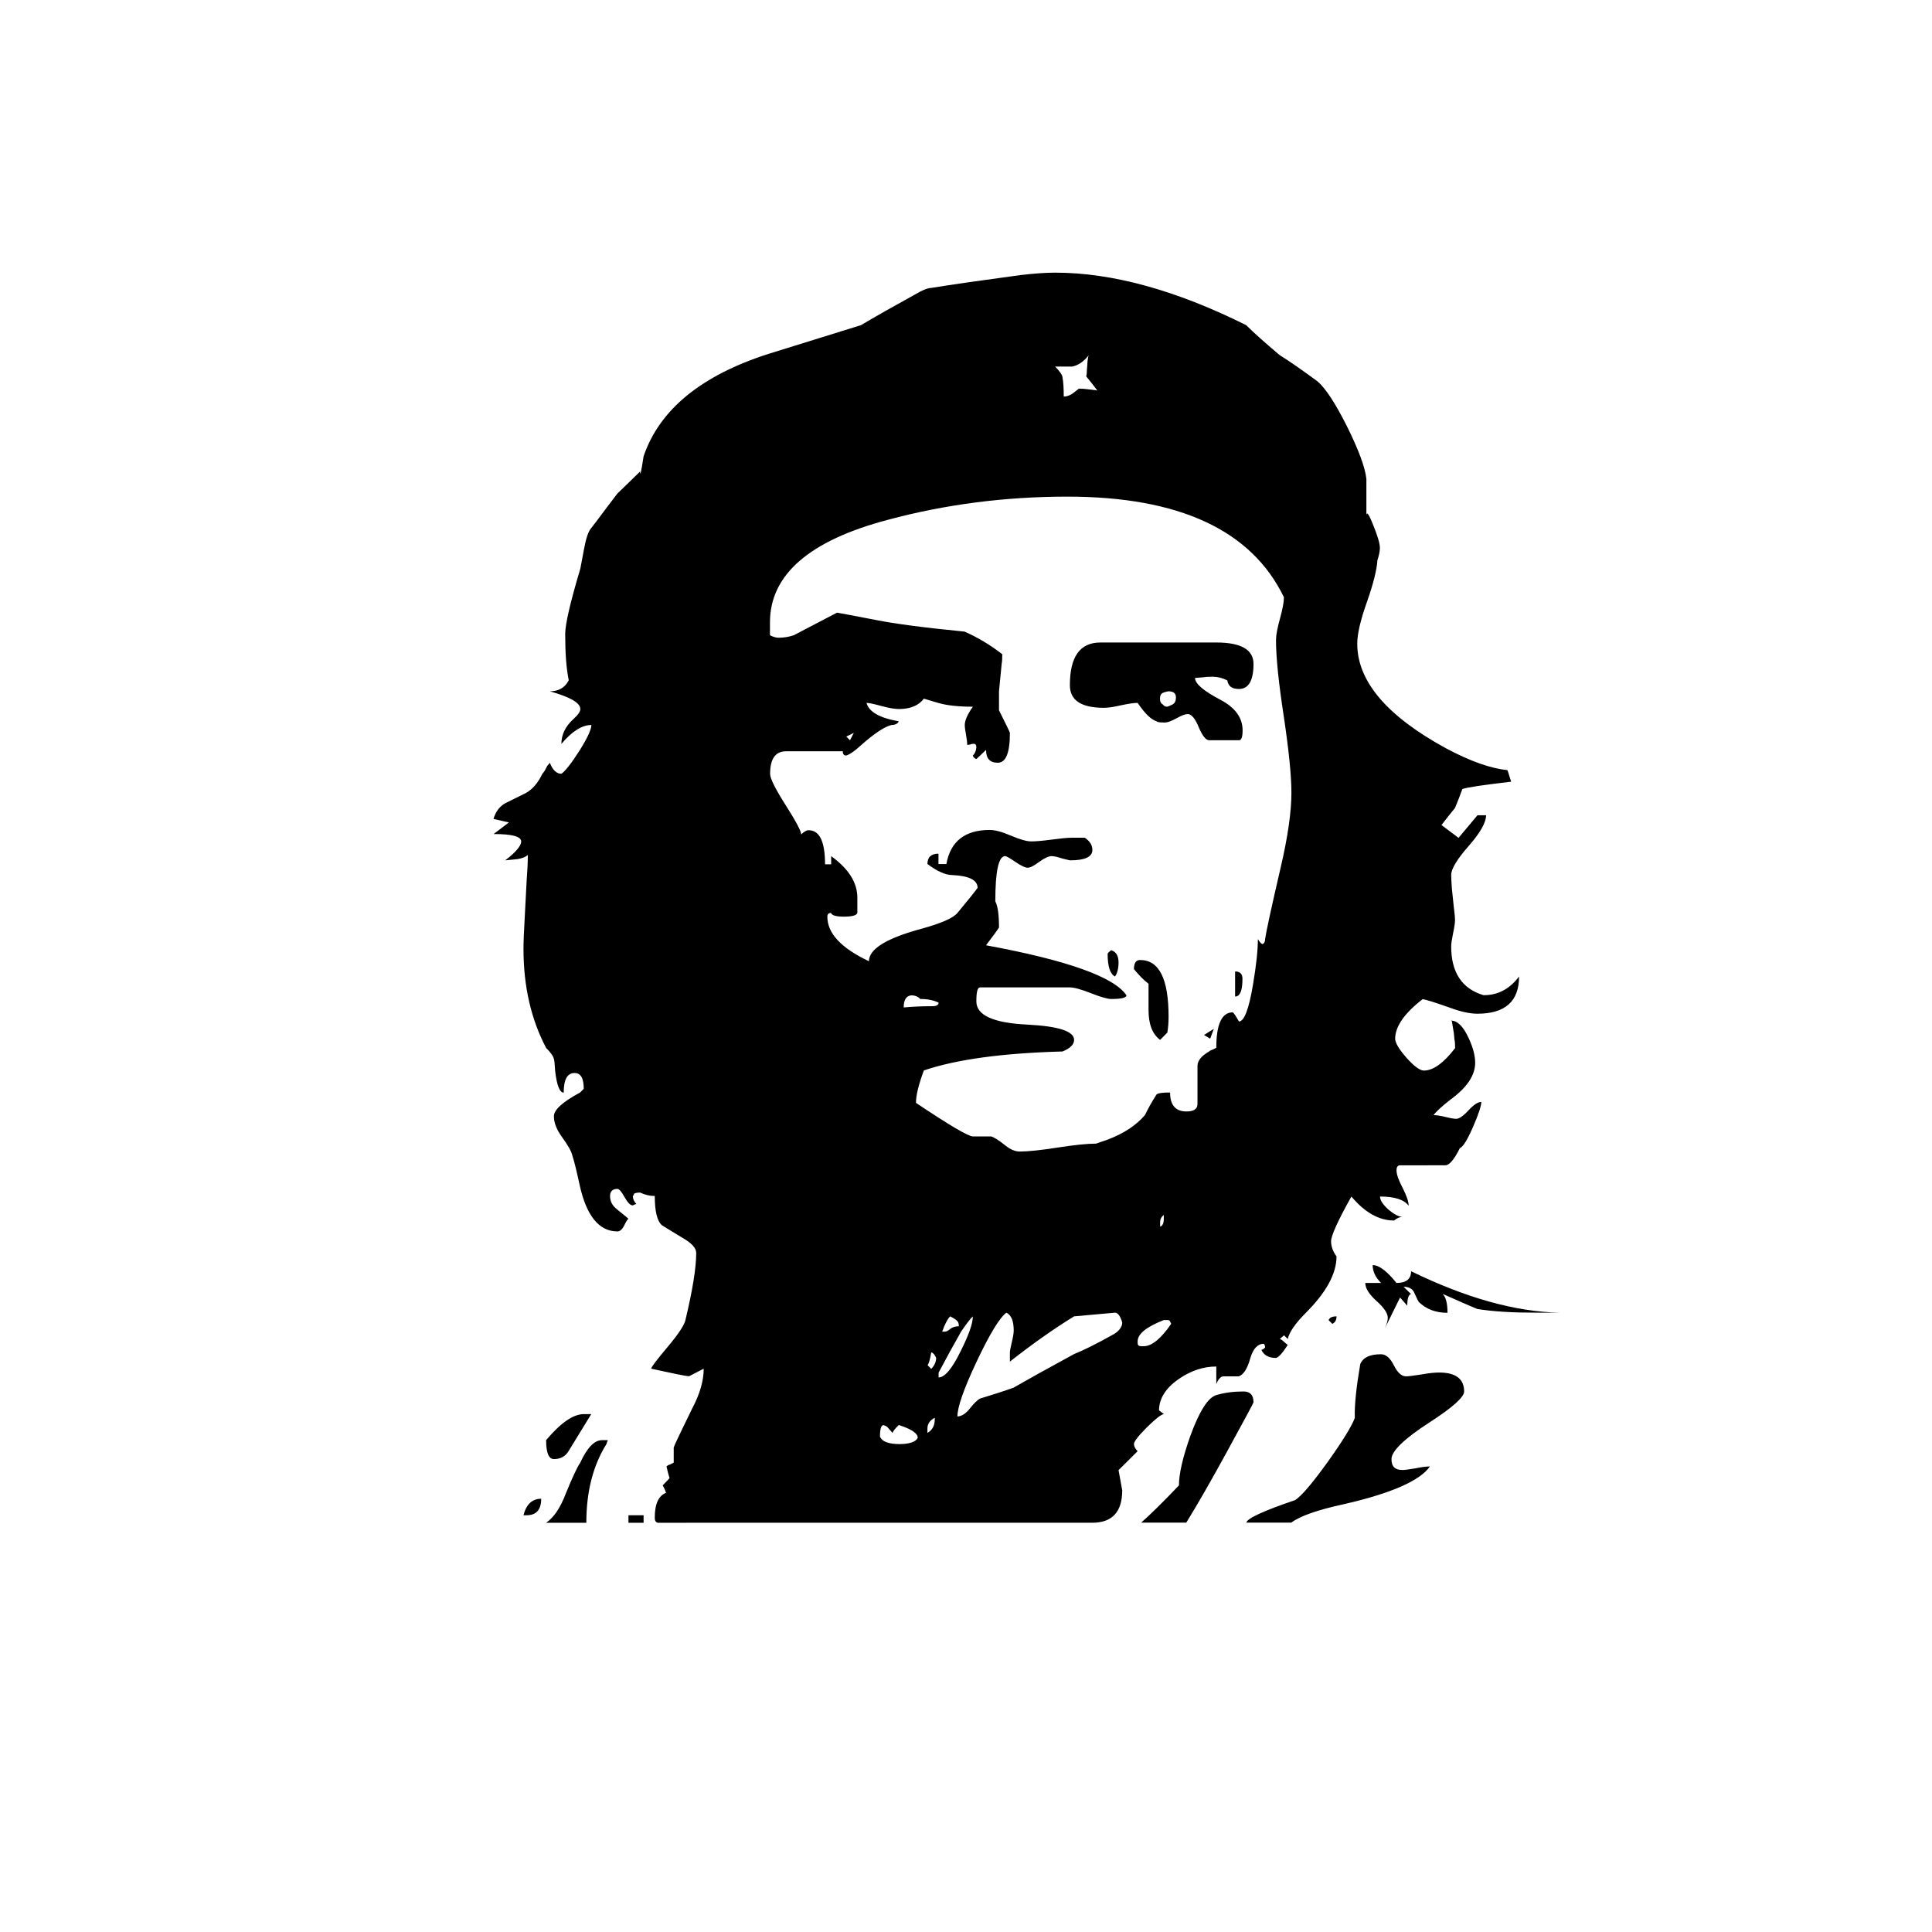 <?xml version="1.0" encoding="utf-8"?>
<!-- Generator: Adobe Illustrator 15.1.0, SVG Export Plug-In . SVG Version: 6.00 Build 0)  -->
<!DOCTYPE svg PUBLIC "-//W3C//DTD SVG 1.1//EN" "http://www.w3.org/Graphics/SVG/1.1/DTD/svg11.dtd">
<svg version="1.1" id="Layer_1" xmlns="http://www.w3.org/2000/svg" xmlns:xlink="http://www.w3.org/1999/xlink" x="0px" y="0px"
	 width="14.172px" height="14.172px" viewBox="0 0 14.172 14.172" enable-background="new 0 0 14.172 14.172" xml:space="preserve">
<path d="M11.143,7.163c0,0.182-0.102,0.273-0.305,0.273c-0.057,0-0.125-0.015-0.205-0.045c-0.102-0.036-0.168-0.057-0.197-0.062
	c-0.135,0.104-0.202,0.202-0.202,0.291c0,0.029,0.028,0.076,0.083,0.139c0.056,0.062,0.098,0.094,0.128,0.094
	c0.068,0,0.145-0.055,0.229-0.165c0-0.03-0.002-0.051-0.005-0.063l-0.004-0.044c-0.013-0.084-0.019-0.115-0.019-0.094
	c0.045,0,0.087,0.042,0.126,0.125c0.032,0.068,0.049,0.13,0.049,0.184c0,0.093-0.062,0.184-0.184,0.272
	c-0.062,0.049-0.103,0.086-0.121,0.112c0.024,0,0.054,0.005,0.09,0.014s0.062,0.013,0.076,0.013c0.021,0,0.051-0.02,0.09-0.062
	c0.038-0.041,0.069-0.062,0.094-0.062c0,0.03-0.021,0.092-0.061,0.184s-0.072,0.145-0.097,0.156
	c-0.041,0.084-0.077,0.125-0.107,0.125H10.27c-0.018,0-0.026,0.014-0.026,0.037c0,0.029,0.015,0.072,0.045,0.129
	c0.029,0.057,0.044,0.1,0.044,0.131c-0.032-0.045-0.103-0.068-0.21-0.068c0,0.027,0.021,0.059,0.062,0.096
	c0.042,0.035,0.076,0.053,0.104,0.053c-0.021,0-0.042,0.01-0.063,0.027c-0.11,0-0.215-0.059-0.313-0.176
	C9.812,8.957,9.764,9.066,9.764,9.105s0.014,0.076,0.04,0.111c0,0.127-0.076,0.266-0.229,0.418C9.501,9.709,9.458,9.771,9.446,9.822
	L9.419,9.795L9.388,9.822c0.009,0.002,0.02,0.01,0.031,0.021l0.027,0.023C9.407,9.926,9.379,9.957,9.36,9.961
	c-0.054,0-0.089-0.02-0.107-0.059c0.016-0.006,0.022-0.01,0.022-0.014L9.28,9.885c0-0.006-0.001-0.012-0.002-0.016
	C9.276,9.865,9.274,9.861,9.271,9.857c-0.045,0-0.078,0.035-0.099,0.104c-0.021,0.078-0.05,0.123-0.085,0.135H8.976
	c-0.021,0-0.039,0.02-0.054,0.057v-0.129c-0.093,0-0.184,0.029-0.273,0.09c-0.099,0.068-0.147,0.146-0.147,0.232l0.036,0.027
	c-0.021,0.002-0.062,0.035-0.126,0.098c-0.062,0.062-0.094,0.104-0.094,0.121s0.009,0.035,0.027,0.053l-0.14,0.139l0.027,0.148
	c0,0.158-0.073,0.238-0.22,0.238H4.825c-0.016-0.004-0.022-0.016-0.022-0.037c0-0.102,0.028-0.162,0.085-0.184l-0.005-0.004
	c-0.003-0.012-0.01-0.029-0.022-0.049c0.033-0.033,0.051-0.053,0.054-0.059c0,0.021-0.009-0.006-0.026-0.08
	c0.006-0.006,0.015-0.012,0.026-0.014l0.027-0.014v-0.111c0.006-0.02,0.051-0.113,0.134-0.283c0.058-0.109,0.086-0.207,0.086-0.295
	l-0.107,0.055c-0.024,0-0.117-0.02-0.278-0.055c0-0.012,0.04-0.064,0.119-0.158s0.123-0.16,0.132-0.199
	C5.08,9.465,5.107,9.301,5.107,9.191c0-0.037-0.035-0.074-0.104-0.113c-0.093-0.057-0.142-0.086-0.147-0.09
	C4.82,8.957,4.803,8.885,4.803,8.773c-0.036,0-0.072-0.008-0.107-0.025c-0.019,0-0.033,0.002-0.045,0.008
	c0,0.004-0.001,0.006-0.002,0.01C4.646,8.768,4.645,8.771,4.642,8.773c0,0.021,0.009,0.041,0.026,0.059
	c-0.003,0-0.007,0.002-0.014,0.004L4.642,8.842c-0.019,0-0.038-0.021-0.061-0.061C4.559,8.74,4.541,8.721,4.529,8.721
	c-0.036,0-0.054,0.018-0.054,0.053c0,0.039,0.017,0.07,0.05,0.096c0.054,0.043,0.082,0.068,0.085,0.07
	c-0.007,0.004-0.017,0.02-0.031,0.049C4.563,9.02,4.547,9.033,4.529,9.033c-0.134,0-0.227-0.113-0.277-0.34
	C4.23,8.592,4.213,8.52,4.198,8.475C4.192,8.447,4.167,8.402,4.122,8.34C4.083,8.286,4.063,8.236,4.063,8.188
	c0-0.047,0.064-0.105,0.192-0.174l0.027-0.027c0-0.078-0.022-0.116-0.067-0.116c-0.054,0-0.08,0.048-0.08,0.144
	c-0.03,0-0.051-0.055-0.063-0.162C4.069,7.801,4.066,7.773,4.063,7.768C4.058,7.746,4.038,7.719,4.006,7.687
	C3.896,7.478,3.84,7.236,3.84,6.961c0-0.051,0.003-0.127,0.009-0.229l0.014-0.269c0.006-0.078,0.009-0.142,0.009-0.192
	c-0.015,0.015-0.04,0.025-0.076,0.031l-0.09,0.009c0.078-0.06,0.117-0.106,0.117-0.139c0-0.036-0.067-0.054-0.202-0.054l0.112-0.085
	L3.62,6.007c0.016-0.054,0.045-0.093,0.09-0.117l0.144-0.071c0.051-0.027,0.092-0.075,0.125-0.144
	C3.984,5.67,3.99,5.663,3.996,5.653l0.019-0.036c0.009-0.009,0.015-0.017,0.018-0.022c0.021,0.054,0.05,0.081,0.085,0.081
	c0.03-0.021,0.074-0.078,0.133-0.17c0.058-0.093,0.087-0.155,0.087-0.188c-0.068,0-0.142,0.046-0.22,0.139
	c0-0.069,0.03-0.13,0.09-0.184c0.033-0.03,0.049-0.054,0.049-0.072c0-0.045-0.074-0.088-0.224-0.13c0.065,0,0.112-0.027,0.139-0.081
	c-0.018-0.086-0.026-0.2-0.026-0.34c0-0.071,0.037-0.231,0.111-0.479l0.027-0.143C4.298,3.951,4.315,3.9,4.335,3.876
	c0.019-0.024,0.056-0.072,0.109-0.144l0.085-0.112C4.547,3.603,4.575,3.576,4.612,3.54s0.064-0.062,0.083-0.081
	c0,0.039,0.009,0.001,0.026-0.112C4.838,3.004,5.145,2.753,5.64,2.595C5.786,2.55,6.012,2.48,6.316,2.385
	c0.095-0.057,0.24-0.139,0.434-0.246c0.036-0.018,0.062-0.027,0.081-0.027c0.146-0.024,0.364-0.055,0.653-0.094
	C7.586,2.006,7.671,2,7.74,2c0.418,0,0.885,0.128,1.401,0.385c0.054,0.054,0.136,0.127,0.246,0.22
	c0.071,0.044,0.164,0.109,0.277,0.192c0.06,0.051,0.132,0.162,0.218,0.333c0.085,0.172,0.132,0.299,0.141,0.383v0.273
	c0-0.039,0.017-0.018,0.049,0.063c0.033,0.081,0.05,0.137,0.05,0.17c0,0.024-0.006,0.054-0.018,0.09
	c-0.004,0.068-0.029,0.17-0.076,0.304C9.98,4.547,9.956,4.65,9.956,4.722c0,0.275,0.217,0.53,0.649,0.766
	c0.179,0.096,0.33,0.149,0.452,0.161c0.003,0.006,0.008,0.02,0.014,0.041l0.014,0.044c-0.206,0.024-0.326,0.042-0.358,0.054
	c-0.015,0.042-0.033,0.088-0.054,0.139c-0.033,0.039-0.065,0.081-0.099,0.125l0.125,0.094l0.139-0.166h0.063
	c0,0.054-0.043,0.129-0.128,0.226s-0.128,0.168-0.128,0.212c0,0.021,0.002,0.054,0.005,0.099l0.014,0.134
	c0.006,0.045,0.009,0.078,0.009,0.099s-0.005,0.053-0.014,0.096c-0.009,0.043-0.014,0.076-0.014,0.096
	c0,0.191,0.079,0.311,0.237,0.358C10.987,7.301,11.074,7.255,11.143,7.163z M3.97,10.994c0,0.08-0.036,0.121-0.107,0.121H3.84
	C3.86,11.035,3.904,10.994,3.97,10.994z M4.337,10.373l-0.166,0.271c-0.023,0.039-0.06,0.059-0.107,0.059
	c-0.039,0-0.058-0.045-0.058-0.139c0.107-0.127,0.199-0.191,0.277-0.191H4.337z M4.458,10.564c0,0.004-0.002,0.008-0.005,0.014
	l-0.004,0.014c-0.099,0.158-0.148,0.35-0.148,0.578H4.006c0.057-0.039,0.104-0.109,0.143-0.211c0.051-0.125,0.087-0.201,0.107-0.229
	c0.051-0.111,0.104-0.166,0.161-0.166H4.458z M4.722,11.17H4.61v-0.055h0.111V11.17z M9.473,5.815c0-0.125-0.019-0.312-0.056-0.56
	C9.379,5.007,9.36,4.821,9.36,4.695c0-0.036,0.01-0.088,0.029-0.157s0.029-0.121,0.029-0.157C9.18,3.889,8.65,3.643,7.829,3.643
	c-0.456,0-0.896,0.057-1.316,0.17C5.937,3.965,5.648,4.216,5.648,4.565V4.66c0.024,0.012,0.045,0.018,0.063,0.018
	c0.038,0,0.076-0.006,0.111-0.018l0.318-0.166c0.003,0,0.099,0.018,0.286,0.054c0.135,0.027,0.351,0.056,0.649,0.085
	c0.096,0.042,0.188,0.097,0.277,0.166c0,0.033-0.001,0.055-0.004,0.067L7.328,5.071V5.21c0.051,0.101,0.077,0.156,0.08,0.166
	c0,0.146-0.029,0.219-0.089,0.219c-0.058,0-0.086-0.031-0.086-0.094L7.162,5.568C7.147,5.562,7.139,5.554,7.136,5.542
	C7.15,5.53,7.159,5.51,7.162,5.483c0-0.018-0.006-0.027-0.018-0.027S7.123,5.458,7.117,5.461L7.095,5.465
	c0-0.018-0.003-0.043-0.009-0.076C7.08,5.356,7.077,5.333,7.077,5.318c0-0.033,0.02-0.078,0.059-0.134
	c-0.104,0-0.188-0.009-0.251-0.027L6.777,5.125C6.738,5.176,6.677,5.201,6.594,5.201c-0.03,0-0.072-0.007-0.128-0.022
	C6.411,5.164,6.374,5.156,6.356,5.156c0.018,0.066,0.097,0.111,0.237,0.135C6.585,5.309,6.566,5.318,6.54,5.318
	C6.489,5.33,6.413,5.38,6.312,5.47C6.27,5.509,6.235,5.533,6.208,5.542c-0.018,0-0.026-0.01-0.026-0.031H5.766
	c-0.078,0-0.117,0.055-0.117,0.166c0,0.033,0.038,0.109,0.114,0.229c0.076,0.119,0.114,0.191,0.114,0.215
	c0.021-0.021,0.039-0.031,0.054-0.031c0.081,0,0.121,0.083,0.121,0.25h0.045V6.28c0.128,0.093,0.192,0.194,0.192,0.305v0.112
	C6.283,6.715,6.25,6.724,6.19,6.724c-0.057,0-0.088-0.009-0.094-0.027c-0.018,0-0.027,0.009-0.027,0.027
	c0,0.123,0.102,0.231,0.305,0.327c0-0.089,0.127-0.168,0.381-0.237C6.901,6.774,6.99,6.736,7.023,6.697
	C7.095,6.61,7.145,6.549,7.171,6.513c0-0.057-0.061-0.088-0.184-0.094c-0.051,0-0.111-0.027-0.184-0.081
	c0-0.05,0.027-0.076,0.081-0.076v0.076h0.058c0.03-0.167,0.137-0.25,0.318-0.25c0.039,0,0.091,0.014,0.156,0.042
	c0.066,0.028,0.115,0.042,0.148,0.042c0.032,0,0.083-0.004,0.149-0.013c0.067-0.009,0.117-0.014,0.15-0.014h0.094
	C7.995,6.17,8.013,6.2,8.013,6.235c0,0.051-0.055,0.076-0.165,0.076L7.794,6.298C7.761,6.287,7.733,6.28,7.713,6.28
	s-0.051,0.014-0.09,0.042C7.585,6.351,7.557,6.365,7.538,6.365c-0.018,0-0.048-0.014-0.089-0.042C7.407,6.294,7.382,6.28,7.373,6.28
	c-0.048,0-0.072,0.11-0.072,0.332c0.019,0.036,0.027,0.1,0.027,0.192C7.312,6.828,7.289,6.861,7.256,6.903L7.233,6.934
	c0.598,0.11,0.94,0.233,1.03,0.367c0,0.018-0.037,0.027-0.112,0.027c-0.026,0-0.076-0.014-0.147-0.042S7.88,7.243,7.848,7.243H7.189
	c-0.019,0-0.027,0.034-0.027,0.103c0,0.102,0.126,0.158,0.376,0.17c0.228,0.012,0.341,0.049,0.341,0.112
	c0,0.033-0.028,0.062-0.085,0.085C7.354,7.725,7.016,7.771,6.777,7.852C6.738,7.957,6.719,8.035,6.719,8.09
	c0.245,0.164,0.384,0.246,0.417,0.246H7.27c0.021,0.006,0.056,0.027,0.104,0.066C7.411,8.432,7.447,8.447,7.48,8.447
	c0.062,0,0.155-0.01,0.277-0.029S7.975,8.389,8.04,8.389l0.089-0.031c0.117-0.045,0.206-0.104,0.27-0.179
	c0.021-0.044,0.049-0.095,0.085-0.151c0.012-0.01,0.045-0.014,0.099-0.014c0,0.092,0.04,0.139,0.12,0.139
	c0.054,0,0.081-0.018,0.081-0.055V7.82c0-0.039,0.028-0.074,0.085-0.107c0.006-0.006,0.015-0.01,0.027-0.014l0.026-0.013
	c0-0.173,0.04-0.26,0.121-0.26c0.009,0.006,0.023,0.028,0.045,0.067c0.038,0,0.073-0.089,0.103-0.269
	C9.215,7.082,9.227,6.97,9.227,6.889c0.015,0.024,0.026,0.036,0.036,0.036C9.274,6.919,9.28,6.907,9.28,6.889
	c0.009-0.062,0.048-0.24,0.116-0.533C9.447,6.136,9.473,5.955,9.473,5.815z M6.263,5.376L6.208,5.403L6.235,5.43L6.263,5.376z
	 M6.732,10.547c0-0.033-0.046-0.064-0.139-0.094c-0.03,0.029-0.045,0.049-0.045,0.059l-0.031-0.035
	c-0.006-0.01-0.018-0.018-0.036-0.023c-0.018,0-0.026,0.029-0.026,0.084c0.015,0.037,0.063,0.055,0.147,0.055
	C6.674,10.592,6.718,10.576,6.732,10.547z M6.885,7.355C6.849,7.337,6.804,7.328,6.75,7.328C6.738,7.313,6.719,7.304,6.692,7.301
	c-0.042,0-0.063,0.03-0.063,0.089c0.066-0.006,0.133-0.009,0.202-0.009C6.867,7.382,6.885,7.373,6.885,7.355z M6.867,9.961
	C6.857,9.938,6.846,9.924,6.831,9.92c-0.009,0.055-0.019,0.086-0.027,0.094l0.027,0.027C6.854,10.018,6.867,9.99,6.867,9.961z
	 M6.857,10.408V10.4c-0.035,0.018-0.054,0.043-0.054,0.08v0.031C6.84,10.49,6.857,10.457,6.857,10.408z M7.136,9.656
	C7.114,9.678,7.086,9.715,7.05,9.768c-0.057,0.1-0.111,0.199-0.165,0.301v0.035c0.045,0,0.099-0.064,0.161-0.191
	C7.105,9.795,7.136,9.711,7.136,9.656z M7.032,9.729C7.035,9.725,7.034,9.717,7.03,9.703C7.025,9.689,7.006,9.674,6.97,9.656
	c-0.012,0.01-0.027,0.035-0.045,0.076C6.919,9.75,6.914,9.762,6.911,9.768h0.022c0.009,0,0.021-0.006,0.038-0.02
	S7.009,9.729,7.032,9.729z M8.232,9.701C8.218,9.652,8.199,9.629,8.179,9.629l-0.3,0.027C7.729,9.748,7.572,9.859,7.408,9.988V9.92
	c0-0.012,0.005-0.035,0.014-0.074C7.431,9.809,7.436,9.779,7.436,9.76c0-0.072-0.019-0.115-0.054-0.131
	C7.331,9.668,7.259,9.787,7.164,9.988c-0.094,0.199-0.141,0.334-0.141,0.402c0.03,0,0.061-0.02,0.092-0.059s0.056-0.062,0.074-0.072
	l0.125-0.039c0.065-0.021,0.105-0.035,0.121-0.041c0.099-0.057,0.246-0.139,0.443-0.246c0.068-0.027,0.167-0.076,0.295-0.148
	C8.213,9.76,8.232,9.73,8.232,9.701z M8.049,2.864C8.034,2.843,8.007,2.809,7.968,2.761c0.003-0.012,0.005-0.028,0.005-0.049
	l0.005-0.067c0.003-0.024,0.006-0.037,0.009-0.04C7.95,2.652,7.91,2.68,7.865,2.689H7.74C7.775,2.725,7.794,2.752,7.794,2.77
	C7.8,2.8,7.803,2.846,7.803,2.909c0.023,0,0.048-0.009,0.071-0.027l0.04-0.031c0.021,0,0.042,0.001,0.063,0.004L8.049,2.864z
	 M9.195,4.87c0,0.122-0.036,0.184-0.107,0.184c-0.051,0-0.079-0.021-0.085-0.063C8.967,4.973,8.931,4.964,8.896,4.964
	c-0.03,0-0.053,0.001-0.067,0.004L8.766,4.973c0,0.042,0.062,0.095,0.188,0.161c0.107,0.057,0.161,0.131,0.161,0.224
	c0,0.048-0.009,0.072-0.026,0.072h-0.22c-0.023,0-0.049-0.032-0.076-0.096c-0.026-0.064-0.054-0.096-0.08-0.096
	c-0.019,0-0.046,0.01-0.083,0.031C8.591,5.29,8.563,5.3,8.546,5.3c-0.039,0-0.06-0.003-0.062-0.009
	C8.444,5.279,8.398,5.234,8.345,5.156c-0.027,0-0.068,0.006-0.124,0.018C8.166,5.187,8.125,5.192,8.098,5.192
	c-0.167,0-0.25-0.055-0.25-0.166c0-0.209,0.074-0.313,0.224-0.313h0.851C9.104,4.713,9.195,4.766,9.195,4.87z M8.205,7.06
	c0,0.045-0.009,0.079-0.026,0.103C8.143,7.145,8.125,7.089,8.125,6.997c0-0.003,0.003-0.007,0.009-0.013L8.151,6.97
	C8.188,6.982,8.205,7.012,8.205,7.06z M8.572,7.458c0,0.042-0.003,0.081-0.009,0.116L8.51,7.628
	C8.453,7.586,8.425,7.513,8.425,7.409V7.216c-0.033-0.024-0.068-0.06-0.107-0.107c0-0.045,0.015-0.067,0.045-0.067
	C8.503,7.042,8.572,7.18,8.572,7.458z M8.591,9.711l-0.009-0.02c-0.003-0.006-0.01-0.008-0.019-0.008H8.537
	C8.408,9.734,8.345,9.785,8.345,9.84v0.01c0,0.018,0.009,0.025,0.026,0.025h0.018C8.449,9.875,8.516,9.82,8.591,9.711z
	 M9.195,10.287c0,0.004-0.064,0.123-0.192,0.357c-0.111,0.203-0.211,0.379-0.301,0.525H8.371c0.065-0.057,0.158-0.148,0.277-0.273
	c0-0.084,0.028-0.207,0.085-0.367c0.066-0.18,0.129-0.277,0.188-0.295s0.127-0.027,0.201-0.027
	C9.171,10.207,9.195,10.234,9.195,10.287z M8.626,5.116c0-0.03-0.018-0.045-0.054-0.045C8.552,5.074,8.536,5.079,8.525,5.085
	c-0.01,0.006-0.016,0.02-0.016,0.04c0,0.021,0.006,0.035,0.019,0.041l0.013,0.013c0.006,0.003,0.014,0.005,0.022,0.005
	C8.575,5.18,8.589,5.174,8.604,5.166C8.619,5.156,8.626,5.14,8.626,5.116z M8.537,8.939V8.912C8.519,8.926,8.51,8.943,8.51,8.967
	v0.031C8.528,8.992,8.537,8.973,8.537,8.939z M8.904,7.547L8.877,7.619L8.832,7.592L8.904,7.547z M9.114,7.18
	c0,0.087-0.018,0.13-0.054,0.13V7.126C9.097,7.126,9.114,7.145,9.114,7.18z M10.74,10.207c0,0.041-0.084,0.117-0.251,0.225
	c-0.188,0.121-0.282,0.213-0.282,0.271c0,0.055,0.026,0.08,0.081,0.08c0.015,0,0.046-0.004,0.094-0.012
	c0.048-0.01,0.083-0.014,0.107-0.014c-0.072,0.104-0.282,0.197-0.632,0.277c-0.19,0.041-0.319,0.086-0.385,0.135H9.142
	C9.15,11.137,9.27,11.082,9.5,11.004c0.044-0.027,0.123-0.119,0.237-0.277c0.113-0.158,0.18-0.268,0.201-0.326
	c-0.003-0.094,0.011-0.225,0.04-0.395c0.021-0.049,0.071-0.072,0.152-0.072c0.036,0,0.067,0.027,0.094,0.08
	c0.027,0.055,0.057,0.082,0.09,0.082c0.021,0,0.059-0.006,0.114-0.014c0.055-0.01,0.098-0.014,0.128-0.014
	C10.679,10.068,10.74,10.115,10.74,10.207z M9.804,9.656c0,0.027-0.01,0.045-0.031,0.055L9.746,9.684
	C9.752,9.666,9.771,9.656,9.804,9.656z M11.442,9.629h-0.174c-0.171,0-0.313-0.008-0.431-0.027
	c-0.057-0.023-0.142-0.061-0.255-0.111c0.024,0.023,0.036,0.07,0.036,0.139c-0.087,0-0.157-0.027-0.211-0.08
	c-0.003-0.004-0.015-0.027-0.035-0.072c-0.013-0.025-0.038-0.039-0.076-0.039l0.054,0.053c-0.019,0.006-0.027,0.035-0.027,0.086
	L10.27,9.518l-0.111,0.225c0.015-0.033,0.021-0.059,0.021-0.076c0-0.033-0.027-0.074-0.082-0.123
	c-0.056-0.051-0.083-0.094-0.083-0.133h0.116c-0.042-0.041-0.062-0.086-0.062-0.131c0.048,0,0.105,0.045,0.175,0.131
	c0.071,0,0.107-0.029,0.107-0.086C10.753,9.521,11.117,9.623,11.442,9.629z"/>
</svg>
